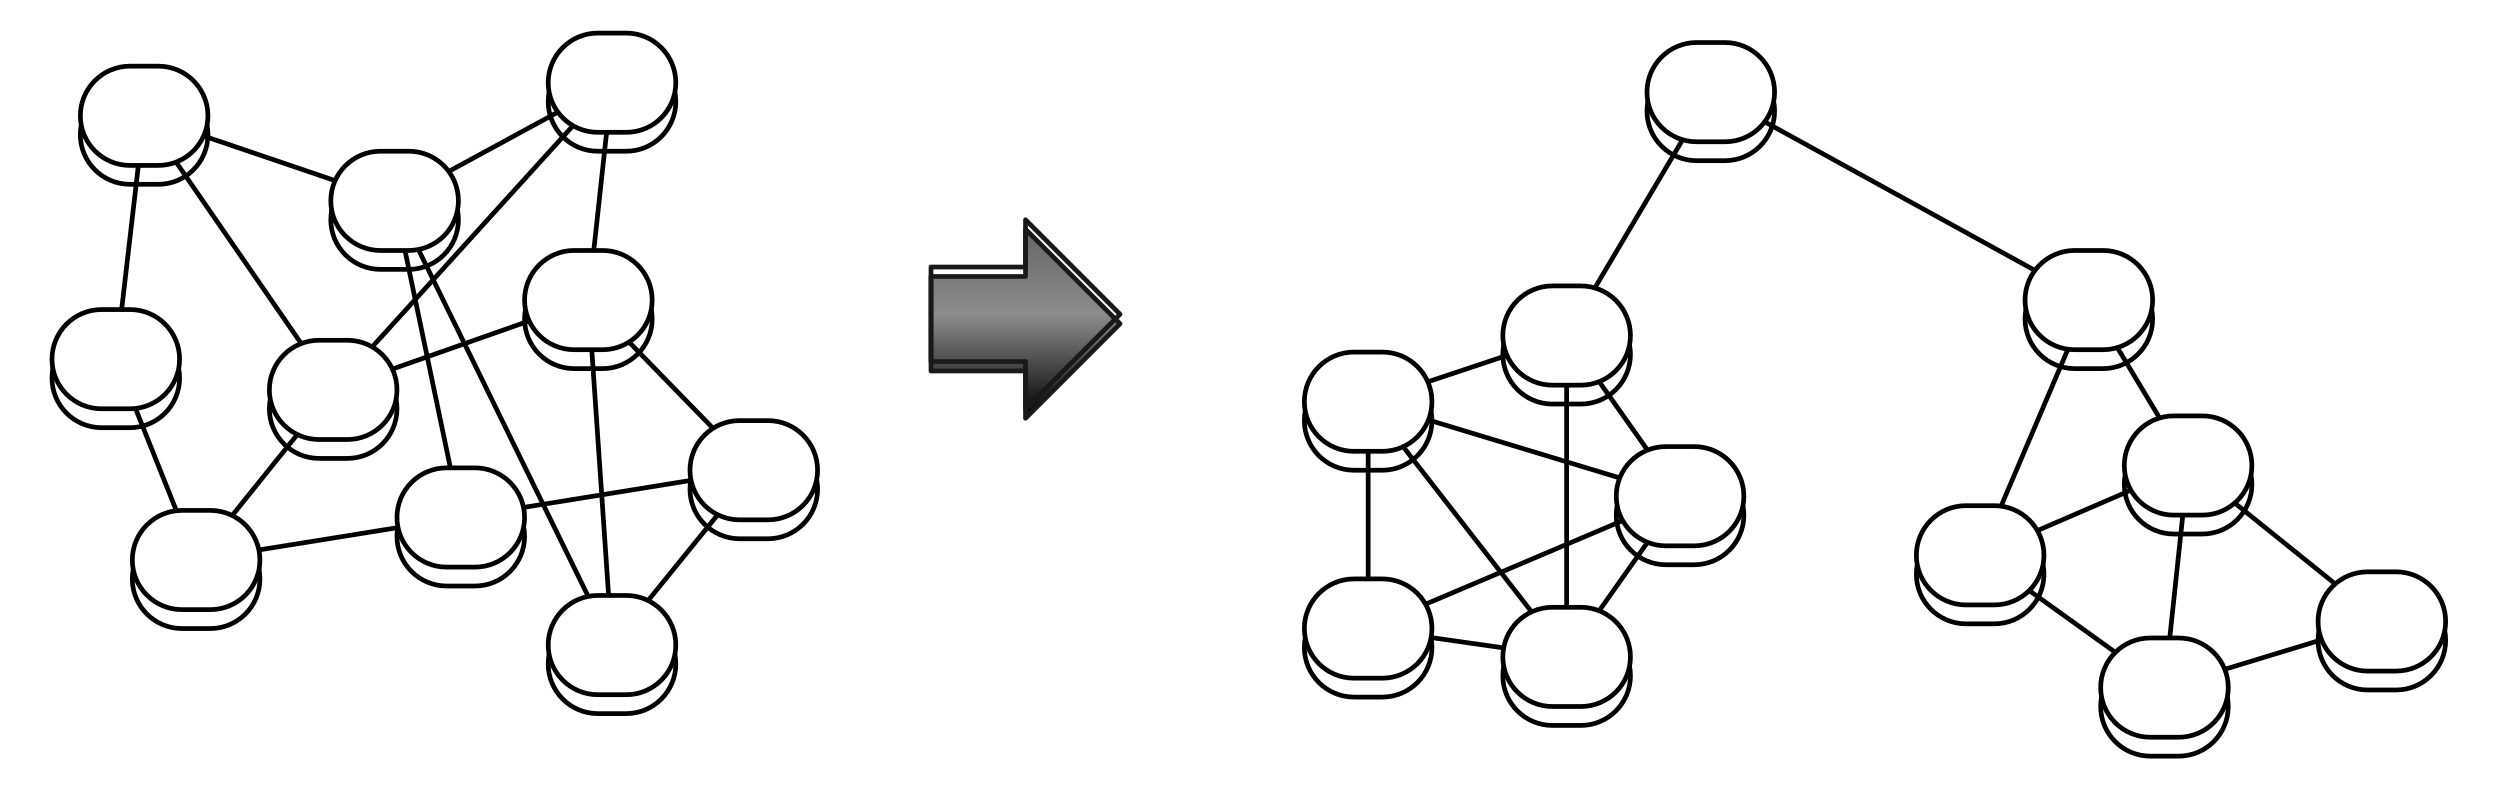 <?xml version="1.0"?>
<!DOCTYPE svg PUBLIC "-//W3C//DTD SVG 1.1//EN" "http://www.w3.org/Graphics/SVG/1.1/DTD/svg11.dtd">
<svg xmlns="http://www.w3.org/2000/svg" xmlns:xl="http://www.w3.org/1999/xlink" version="1.1" viewBox="13 12 529 171" width="529pt" height="171pt"><defs><filter id="Shadow" filterUnits="userSpaceOnUse"><feGaussianBlur in="SourceAlpha" result="blur" stdDeviation="3.488"/><feOffset in="blur" result="offset" dx="0" dy="4"/><feFlood flood-color="black" flood-opacity=".75" result="flood"/><feComposite in="flood" in2="offset" operator="in"/></filter><filter id="Shadow_2" filterUnits="userSpaceOnUse"><feGaussianBlur in="SourceAlpha" result="blur" stdDeviation="3.488"/><feOffset in="blur" result="offset" dx="0" dy="2"/><feFlood flood-color="black" flood-opacity=".4" result="flood"/><feComposite in="flood" in2="offset" operator="in"/></filter><linearGradient x1="0" x2="1" id="Gradient" gradientUnits="userSpaceOnUse"><stop offset="0" stop-color="#666"/><stop offset=".452" stop-color="#8c8c8c"/><stop offset="1" stop-color="black"/></linearGradient><linearGradient id="Obj_Gradient" xl:href="#Gradient" gradientTransform="translate(230 58.5) rotate(90) scale(40)"/></defs><g stroke="none" stroke-opacity="1" stroke-dasharray="none" fill="none" fill-opacity="1"><title>Blank Page</title><g><title>Layer 1</title><g><use xl:href="#id4_Graphic" filter="url(#Shadow)"/><use xl:href="#id6_Graphic" filter="url(#Shadow)"/><use xl:href="#id7_Graphic" filter="url(#Shadow)"/><use xl:href="#id8_Graphic" filter="url(#Shadow)"/><use xl:href="#id9_Graphic" filter="url(#Shadow)"/><use xl:href="#id10_Graphic" filter="url(#Shadow)"/><use xl:href="#id11_Graphic" filter="url(#Shadow)"/><use xl:href="#id12_Graphic" filter="url(#Shadow)"/><use xl:href="#id13_Graphic" filter="url(#Shadow)"/><use xl:href="#id14_Graphic" filter="url(#Shadow)"/><use xl:href="#id31_Graphic" filter="url(#Shadow)"/><use xl:href="#id32_Graphic" filter="url(#Shadow)"/><use xl:href="#id33_Graphic" filter="url(#Shadow)"/><use xl:href="#id34_Graphic" filter="url(#Shadow)"/><use xl:href="#id35_Graphic" filter="url(#Shadow)"/><use xl:href="#id36_Graphic" filter="url(#Shadow)"/><use xl:href="#id37_Graphic" filter="url(#Shadow)"/><use xl:href="#id38_Graphic" filter="url(#Shadow)"/><use xl:href="#id39_Graphic" filter="url(#Shadow)"/><use xl:href="#id40_Graphic" filter="url(#Shadow)"/><use xl:href="#id41_Graphic" filter="url(#Shadow)"/><use xl:href="#id60_Graphic" filter="url(#Shadow_2)"/></g><g id="id4_Graphic"><path d="M 80.5 84 L 86.5 84 C 92.299 84 97 88.701 97 94.5 L 97 94.5 C 97 100.299 92.299 105 86.5 105 L 80.5 105 C 74.701 105 70 100.299 70 94.5 L 70 94.5 C 70 88.701 74.701 84 80.5 84 Z" fill="white"/><path d="M 80.5 84 L 86.5 84 C 92.299 84 97 88.701 97 94.5 L 97 94.5 C 97 100.299 92.299 105 86.5 105 L 80.5 105 C 74.701 105 70 100.299 70 94.5 L 70 94.5 C 70 88.701 74.701 84 80.5 84 Z" stroke="black" stroke-linecap="round" stroke-linejoin="round" stroke-width="1"/></g><g id="id6_Graphic"><path d="M 34.5 77.5 L 40.5 77.5 C 46.299 77.5 51 82.201 51 88 L 51 88 C 51 93.799 46.299 98.5 40.5 98.5 L 34.5 98.5 C 28.701 98.5 24 93.799 24 88 L 24 88 C 24 82.201 28.701 77.5 34.5 77.5 Z" fill="white"/><path d="M 34.5 77.5 L 40.5 77.5 C 46.299 77.5 51 82.201 51 88 L 51 88 C 51 93.799 46.299 98.5 40.5 98.5 L 34.5 98.5 C 28.701 98.5 24 93.799 24 88 L 24 88 C 24 82.201 28.701 77.5 34.5 77.5 Z" stroke="black" stroke-linecap="round" stroke-linejoin="round" stroke-width="1"/></g><g id="id7_Graphic"><path d="M 51.5 120 L 57.5 120 C 63.299 120 68 124.701 68 130.5 L 68 130.5 C 68 136.299 63.299 141 57.5 141 L 51.5 141 C 45.701 141 41 136.299 41 130.5 L 41 130.5 C 41 124.701 45.701 120 51.5 120 Z" fill="white"/><path d="M 51.5 120 L 57.5 120 C 63.299 120 68 124.701 68 130.5 L 68 130.5 C 68 136.299 63.299 141 57.5 141 L 51.5 141 C 45.701 141 41 136.299 41 130.5 L 41 130.5 C 41 124.701 45.701 120 51.5 120 Z" stroke="black" stroke-linecap="round" stroke-linejoin="round" stroke-width="1"/></g><g id="id8_Graphic"><path d="M 107.5 111 L 113.5 111 C 119.299 111 124 115.701 124 121.5 L 124 121.5 C 124 127.299 119.299 132 113.5 132 L 107.5 132 C 101.701 132 97 127.299 97 121.5 L 97 121.5 C 97 115.701 101.701 111 107.5 111 Z" fill="white"/><path d="M 107.5 111 L 113.5 111 C 119.299 111 124 115.701 124 121.5 L 124 121.5 C 124 127.299 119.299 132 113.5 132 L 107.5 132 C 101.701 132 97 127.299 97 121.5 L 97 121.5 C 97 115.701 101.701 111 107.5 111 Z" stroke="black" stroke-linecap="round" stroke-linejoin="round" stroke-width="1"/></g><g id="id9_Graphic"><path d="M 169.5 101 L 175.5 101 C 181.299 101 186 105.701 186 111.5 L 186 111.5 C 186 117.299 181.299 122 175.5 122 L 169.5 122 C 163.701 122 159 117.299 159 111.5 L 159 111.5 C 159 105.701 163.701 101 169.5 101 Z" fill="white"/><path d="M 169.5 101 L 175.5 101 C 181.299 101 186 105.701 186 111.5 L 186 111.5 C 186 117.299 181.299 122 175.5 122 L 169.5 122 C 163.701 122 159 117.299 159 111.5 L 159 111.5 C 159 105.701 163.701 101 169.5 101 Z" stroke="black" stroke-linecap="round" stroke-linejoin="round" stroke-width="1"/></g><g id="id10_Graphic"><path d="M 139.5 19 L 145.5 19 C 151.299 19 156 23.701 156 29.5 L 156 29.5 C 156 35.299 151.299 40 145.5 40 L 139.5 40 C 133.701 40 129 35.299 129 29.5 L 129 29.5 C 129 23.701 133.701 19 139.5 19 Z" fill="white"/><path d="M 139.5 19 L 145.5 19 C 151.299 19 156 23.701 156 29.5 L 156 29.5 C 156 35.299 151.299 40 145.5 40 L 139.5 40 C 133.701 40 129 35.299 129 29.5 L 129 29.5 C 129 23.701 133.701 19 139.5 19 Z" stroke="black" stroke-linecap="round" stroke-linejoin="round" stroke-width="1"/></g><g id="id11_Graphic"><path d="M 139.5 138 L 145.5 138 C 151.299 138 156 142.701 156 148.5 L 156 148.5 C 156 154.299 151.299 159 145.5 159 L 139.5 159 C 133.701 159 129 154.299 129 148.5 L 129 148.5 C 129 142.701 133.701 138 139.5 138 Z" fill="white"/><path d="M 139.5 138 L 145.5 138 C 151.299 138 156 142.701 156 148.5 L 156 148.5 C 156 154.299 151.299 159 145.5 159 L 139.5 159 C 133.701 159 129 154.299 129 148.5 L 129 148.5 C 129 142.701 133.701 138 139.5 138 Z" stroke="black" stroke-linecap="round" stroke-linejoin="round" stroke-width="1"/></g><g id="id12_Graphic"><path d="M 40.5 26 L 46.5 26 C 52.299 26 57 30.701 57 36.5 L 57 36.5 C 57 42.299 52.299 47 46.5 47 L 40.5 47 C 34.701 47 30 42.299 30 36.5 L 30 36.5 C 30 30.701 34.701 26 40.5 26 Z" fill="white"/><path d="M 40.5 26 L 46.5 26 C 52.299 26 57 30.701 57 36.5 L 57 36.5 C 57 42.299 52.299 47 46.5 47 L 40.5 47 C 34.701 47 30 42.299 30 36.5 L 30 36.5 C 30 30.701 34.701 26 40.5 26 Z" stroke="black" stroke-linecap="round" stroke-linejoin="round" stroke-width="1"/></g><g id="id13_Graphic"><path d="M 134.5 65 L 140.5 65 C 146.299 65 151 69.701 151 75.5 L 151 75.5 C 151 81.299 146.299 86 140.5 86 L 134.5 86 C 128.701 86 124 81.299 124 75.5 L 124 75.5 C 124 69.701 128.701 65 134.5 65 Z" fill="white"/><path d="M 134.5 65 L 140.5 65 C 146.299 65 151 69.701 151 75.5 L 151 75.5 C 151 81.299 146.299 86 140.5 86 L 134.5 86 C 128.701 86 124 81.299 124 75.5 L 124 75.5 C 124 69.701 128.701 65 134.5 65 Z" stroke="black" stroke-linecap="round" stroke-linejoin="round" stroke-width="1"/></g><g id="id14_Graphic"><path d="M 93.5 44 L 99.5 44 C 105.299 44 110 48.701 110 54.5 L 110 54.5 C 110 60.299 105.299 65 99.5 65 L 93.5 65 C 87.701 65 83 60.299 83 54.5 L 83 54.5 C 83 48.701 87.701 44 93.5 44 Z" fill="white"/><path d="M 93.5 44 L 99.5 44 C 105.299 44 110 48.701 110 54.5 L 110 54.5 C 110 60.299 105.299 65 99.5 65 L 93.5 65 C 87.701 65 83 60.299 83 54.5 L 83 54.5 C 83 48.701 87.701 44 93.5 44 Z" stroke="black" stroke-linecap="round" stroke-linejoin="round" stroke-width="1"/></g><line x1="42.223" y1="47.497" x2="38.796" y2="77.003" stroke="black" stroke-linecap="round" stroke-linejoin="round" stroke-width="1"/><line x1="50.546" y1="46.717" x2="76.454" y2="84.283" stroke="black" stroke-linecap="round" stroke-linejoin="round" stroke-width="1"/><line x1="56.566" y1="40.937" x2="83.434" y2="50.063" stroke="black" stroke-linecap="round" stroke-linejoin="round" stroke-width="1"/><line x1="108.395" y1="48.035" x2="130.605" y2="35.965" stroke="black" stroke-linecap="round" stroke-linejoin="round" stroke-width="1"/><line x1="92.09" y1="85.037" x2="133.91" y2="38.963" stroke="black" stroke-linecap="round" stroke-linejoin="round" stroke-width="1"/><line x1="141.305" y1="40.497" x2="138.695" y2="64.503" stroke="black" stroke-linecap="round" stroke-linejoin="round" stroke-width="1"/><line x1="101.761" y1="65.251" x2="137.239" y2="137.749" stroke="black" stroke-linecap="round" stroke-linejoin="round" stroke-width="1"/><line x1="163.524" y1="102.275" x2="146.457" y2="84.737" stroke="black" stroke-linecap="round" stroke-linejoin="round" stroke-width="1"/><line x1="158.726" y1="113.726" x2="124.278" y2="119.293" stroke="black" stroke-linecap="round" stroke-linejoin="round" stroke-width="1"/><line x1="96.723" y1="123.714" x2="68.277" y2="128.286" stroke="black" stroke-linecap="round" stroke-linejoin="round" stroke-width="1"/><line x1="41.86" y1="98.899" x2="50.14" y2="119.601" stroke="black" stroke-linecap="round" stroke-linejoin="round" stroke-width="1"/><path d="M 62.445 120.685 L 63 120 L 75.594 104.335" stroke="black" stroke-linecap="round" stroke-linejoin="round" stroke-width="1"/><line x1="98.796" y1="65.489" x2="108.204" y2="110.511" stroke="black" stroke-linecap="round" stroke-linejoin="round" stroke-width="1"/><line x1="141.747" y1="137.501" x2="138.253" y2="86.499" stroke="black" stroke-linecap="round" stroke-linejoin="round" stroke-width="1"/><line x1="150.454" y1="138.69" x2="164.546" y2="121.31" stroke="black" stroke-linecap="round" stroke-linejoin="round" stroke-width="1"/><line x1="96.504" y1="89.925" x2="124.496" y2="80.075" stroke="black" stroke-linecap="round" stroke-linejoin="round" stroke-width="1"/><g id="id31_Graphic"><path d="M 372 21 L 378 21 C 383.799 21 388.5 25.701 388.5 31.5 L 388.5 31.5 C 388.5 37.299 383.799 42 378 42 L 372 42 C 366.201 42 361.5 37.299 361.5 31.5 L 361.5 31.5 C 361.5 25.701 366.201 21 372 21 Z" fill="white"/><path d="M 372 21 L 378 21 C 383.799 21 388.5 25.701 388.5 31.5 L 388.5 31.5 C 388.5 37.299 383.799 42 378 42 L 372 42 C 366.201 42 361.5 37.299 361.5 31.5 L 361.5 31.5 C 361.5 25.701 366.201 21 372 21 Z" stroke="black" stroke-linecap="round" stroke-linejoin="round" stroke-width="1"/></g><g id="id32_Graphic"><path d="M 299.5 134.5 L 305.5 134.5 C 311.299 134.5 316 139.201 316 145 L 316 145 C 316 150.799 311.299 155.5 305.5 155.5 L 299.5 155.5 C 293.701 155.5 289 150.799 289 145 L 289 145 C 289 139.201 293.701 134.5 299.5 134.5 Z" fill="white"/><path d="M 299.5 134.5 L 305.5 134.5 C 311.299 134.5 316 139.201 316 145 L 316 145 C 316 150.799 311.299 155.5 305.5 155.5 L 299.5 155.5 C 293.701 155.5 289 150.799 289 145 L 289 145 C 289 139.201 293.701 134.5 299.5 134.5 Z" stroke="black" stroke-linecap="round" stroke-linejoin="round" stroke-width="1"/></g><g id="id33_Graphic"><path d="M 365.5 106.5 L 371.5 106.5 C 377.299 106.5 382 111.201 382 117 L 382 117 C 382 122.799 377.299 127.5 371.5 127.5 L 365.5 127.5 C 359.701 127.5 355 122.799 355 117 L 355 117 C 355 111.201 359.701 106.5 365.5 106.5 Z" fill="white"/><path d="M 365.5 106.5 L 371.5 106.5 C 377.299 106.5 382 111.201 382 117 L 382 117 C 382 122.799 377.299 127.5 371.5 127.5 L 365.5 127.5 C 359.701 127.5 355 122.799 355 117 L 355 117 C 355 111.201 359.701 106.5 365.5 106.5 Z" stroke="black" stroke-linecap="round" stroke-linejoin="round" stroke-width="1"/></g><g id="id34_Graphic"><path d="M 341.5 140.5 L 347.5 140.5 C 353.299 140.5 358 145.201 358 151 L 358 151 C 358 156.799 353.299 161.5 347.5 161.5 L 341.5 161.5 C 335.701 161.5 331 156.799 331 151 L 331 151 C 331 145.201 335.701 140.5 341.5 140.5 Z" fill="white"/><path d="M 341.5 140.5 L 347.5 140.5 C 353.299 140.5 358 145.201 358 151 L 358 151 C 358 156.799 353.299 161.5 347.5 161.5 L 341.5 161.5 C 335.701 161.5 331 156.799 331 151 L 331 151 C 331 145.201 335.701 140.5 341.5 140.5 Z" stroke="black" stroke-linecap="round" stroke-linejoin="round" stroke-width="1"/></g><g id="id35_Graphic"><path d="M 299.5 86.5 L 305.5 86.5 C 311.299 86.5 316 91.201 316 97 L 316 97 C 316 102.799 311.299 107.5 305.5 107.5 L 299.5 107.5 C 293.701 107.5 289 102.799 289 97 L 289 97 C 289 91.201 293.701 86.5 299.5 86.5 Z" fill="white"/><path d="M 299.5 86.5 L 305.5 86.5 C 311.299 86.5 316 91.201 316 97 L 316 97 C 316 102.799 311.299 107.5 305.5 107.5 L 299.5 107.5 C 293.701 107.5 289 102.799 289 97 L 289 97 C 289 91.201 293.701 86.5 299.5 86.5 Z" stroke="black" stroke-linecap="round" stroke-linejoin="round" stroke-width="1"/></g><g id="id36_Graphic"><path d="M 341.5 72.5 L 347.5 72.5 C 353.299 72.5 358 77.201 358 83 L 358 83 C 358 88.799 353.299 93.5 347.5 93.5 L 341.5 93.5 C 335.701 93.5 331 88.799 331 83 L 331 83 C 331 77.201 335.701 72.5 341.5 72.5 Z" fill="white"/><path d="M 341.5 72.5 L 347.5 72.5 C 353.299 72.5 358 77.201 358 83 L 358 83 C 358 88.799 353.299 93.5 347.5 93.5 L 341.5 93.5 C 335.701 93.5 331 88.799 331 83 L 331 83 C 331 77.201 335.701 72.5 341.5 72.5 Z" stroke="black" stroke-linecap="round" stroke-linejoin="round" stroke-width="1"/></g><g id="id37_Graphic"><path d="M 473 100 L 479 100 C 484.799 100 489.5 104.701 489.5 110.5 L 489.5 110.5 C 489.5 116.299 484.799 121 479 121 L 473 121 C 467.201 121 462.5 116.299 462.5 110.5 L 462.5 110.5 C 462.5 104.701 467.201 100 473 100 Z" fill="white"/><path d="M 473 100 L 479 100 C 484.799 100 489.5 104.701 489.5 110.5 L 489.5 110.5 C 489.5 116.299 484.799 121 479 121 L 473 121 C 467.201 121 462.5 116.299 462.5 110.5 L 462.5 110.5 C 462.5 104.701 467.201 100 473 100 Z" stroke="black" stroke-linecap="round" stroke-linejoin="round" stroke-width="1"/></g><g id="id38_Graphic"><path d="M 429 119 L 435 119 C 440.799 119 445.5 123.701 445.5 129.5 L 445.5 129.5 C 445.5 135.299 440.799 140 435 140 L 429 140 C 423.201 140 418.5 135.299 418.5 129.5 L 418.5 129.5 C 418.5 123.701 423.201 119 429 119 Z" fill="white"/><path d="M 429 119 L 435 119 C 440.799 119 445.5 123.701 445.5 129.5 L 445.5 129.5 C 445.5 135.299 440.799 140 435 140 L 429 140 C 423.201 140 418.5 135.299 418.5 129.5 L 418.5 129.5 C 418.5 123.701 423.201 119 429 119 Z" stroke="black" stroke-linecap="round" stroke-linejoin="round" stroke-width="1"/></g><g id="id39_Graphic"><path d="M 468 147 L 474 147 C 479.799 147 484.5 151.701 484.5 157.5 L 484.5 157.5 C 484.5 163.299 479.799 168 474 168 L 468 168 C 462.201 168 457.5 163.299 457.5 157.5 L 457.5 157.5 C 457.5 151.701 462.201 147 468 147 Z" fill="white"/><path d="M 468 147 L 474 147 C 479.799 147 484.5 151.701 484.5 157.5 L 484.5 157.5 C 484.5 163.299 479.799 168 474 168 L 468 168 C 462.201 168 457.5 163.299 457.5 157.5 L 457.5 157.5 C 457.5 151.701 462.201 147 468 147 Z" stroke="black" stroke-linecap="round" stroke-linejoin="round" stroke-width="1"/></g><g id="id40_Graphic"><path d="M 514 133 L 520 133 C 525.799 133 530.5 137.701 530.5 143.5 L 530.5 143.5 C 530.5 149.299 525.799 154 520 154 L 514 154 C 508.201 154 503.5 149.299 503.5 143.5 L 503.5 143.5 C 503.5 137.701 508.201 133 514 133 Z" fill="white"/><path d="M 514 133 L 520 133 C 525.799 133 530.5 137.701 530.5 143.5 L 530.5 143.5 C 530.5 149.299 525.799 154 520 154 L 514 154 C 508.201 154 503.5 149.299 503.5 143.5 L 503.5 143.5 C 503.5 137.701 508.201 133 514 133 Z" stroke="black" stroke-linecap="round" stroke-linejoin="round" stroke-width="1"/></g><g id="id41_Graphic"><path d="M 452 65 L 458 65 C 463.799 65 468.5 69.701 468.5 75.5 L 468.5 75.5 C 468.5 81.299 463.799 86 458 86 L 452 86 C 446.201 86 441.5 81.299 441.5 75.5 L 441.5 75.5 C 441.5 69.701 446.201 65 452 65 Z" fill="white"/><path d="M 452 65 L 458 65 C 463.799 65 468.5 69.701 468.5 75.5 L 468.5 75.5 C 468.5 81.299 463.799 86 458 86 L 452 86 C 446.201 86 441.5 81.299 441.5 75.5 L 441.5 75.5 C 441.5 69.701 446.201 65 452 65 Z" stroke="black" stroke-linecap="round" stroke-linejoin="round" stroke-width="1"/></g><line x1="368.778" y1="42.005" x2="350.722" y2="72.495" stroke="black" stroke-linecap="round" stroke-linejoin="round" stroke-width="1"/><line x1="386.855" y1="38.02" x2="443.145" y2="68.98" stroke="black" stroke-linecap="round" stroke-linejoin="round" stroke-width="1"/><line x1="450.373" y1="86.363" x2="436.627" y2="118.637" stroke="black" stroke-linecap="round" stroke-linejoin="round" stroke-width="1"/><line x1="444.567" y1="124.073" x2="463.433" y2="115.927" stroke="black" stroke-linecap="round" stroke-linejoin="round" stroke-width="1"/><line x1="461.29" y1="85.984" x2="469.71" y2="100.016" stroke="black" stroke-linecap="round" stroke-linejoin="round" stroke-width="1"/><line x1="474.83" y1="121.497" x2="472.17" y2="146.503" stroke="black" stroke-linecap="round" stroke-linejoin="round" stroke-width="1"/><line x1="486.257" y1="118.756" x2="506.743" y2="135.244" stroke="black" stroke-linecap="round" stroke-linejoin="round" stroke-width="1"/><line x1="503.763" y1="147.529" x2="484.237" y2="153.471" stroke="black" stroke-linecap="round" stroke-linejoin="round" stroke-width="1"/><line x1="442.796" y1="137.251" x2="460.204" y2="149.749" stroke="black" stroke-linecap="round" stroke-linejoin="round" stroke-width="1"/><line x1="351.676" y1="93.165" x2="361.324" y2="106.835" stroke="black" stroke-linecap="round" stroke-linejoin="round" stroke-width="1"/><line x1="361.324" y1="127.165" x2="351.676" y2="140.835" stroke="black" stroke-linecap="round" stroke-linejoin="round" stroke-width="1"/><line x1="330.677" y1="149.025" x2="316.323" y2="146.975" stroke="black" stroke-linecap="round" stroke-linejoin="round" stroke-width="1"/><line x1="302.5" y1="134" x2="302.5" y2="108" stroke="black" stroke-linecap="round" stroke-linejoin="round" stroke-width="1"/><line x1="315.597" y1="92.634" x2="331.403" y2="87.366" stroke="black" stroke-linecap="round" stroke-linejoin="round" stroke-width="1"/><line x1="344.5" y1="94" x2="344.5" y2="140" stroke="black" stroke-linecap="round" stroke-linejoin="round" stroke-width="1"/><line x1="355.89" y1="122.35" x2="315.11" y2="139.65" stroke="black" stroke-linecap="round" stroke-linejoin="round" stroke-width="1"/><line x1="310.22" y1="106.925" x2="336.78" y2="141.075" stroke="black" stroke-linecap="round" stroke-linejoin="round" stroke-width="1"/><line x1="315.743" y1="101.013" x2="355.257" y2="112.987" stroke="black" stroke-linecap="round" stroke-linejoin="round" stroke-width="1"/><g id="id60_Graphic"><path d="M 210 88.5 L 210 68.5 L 230 68.5 L 230 58.5 L 250 78.5 L 230 98.5 L 230 88.5 Z" fill="url(#Obj_Gradient)"/><path d="M 210 88.5 L 210 68.5 L 230 68.5 L 230 58.5 L 250 78.5 L 230 98.5 L 230 88.5 Z" stroke="#191919" stroke-linecap="round" stroke-linejoin="round" stroke-width="1"/></g></g></g></svg>
